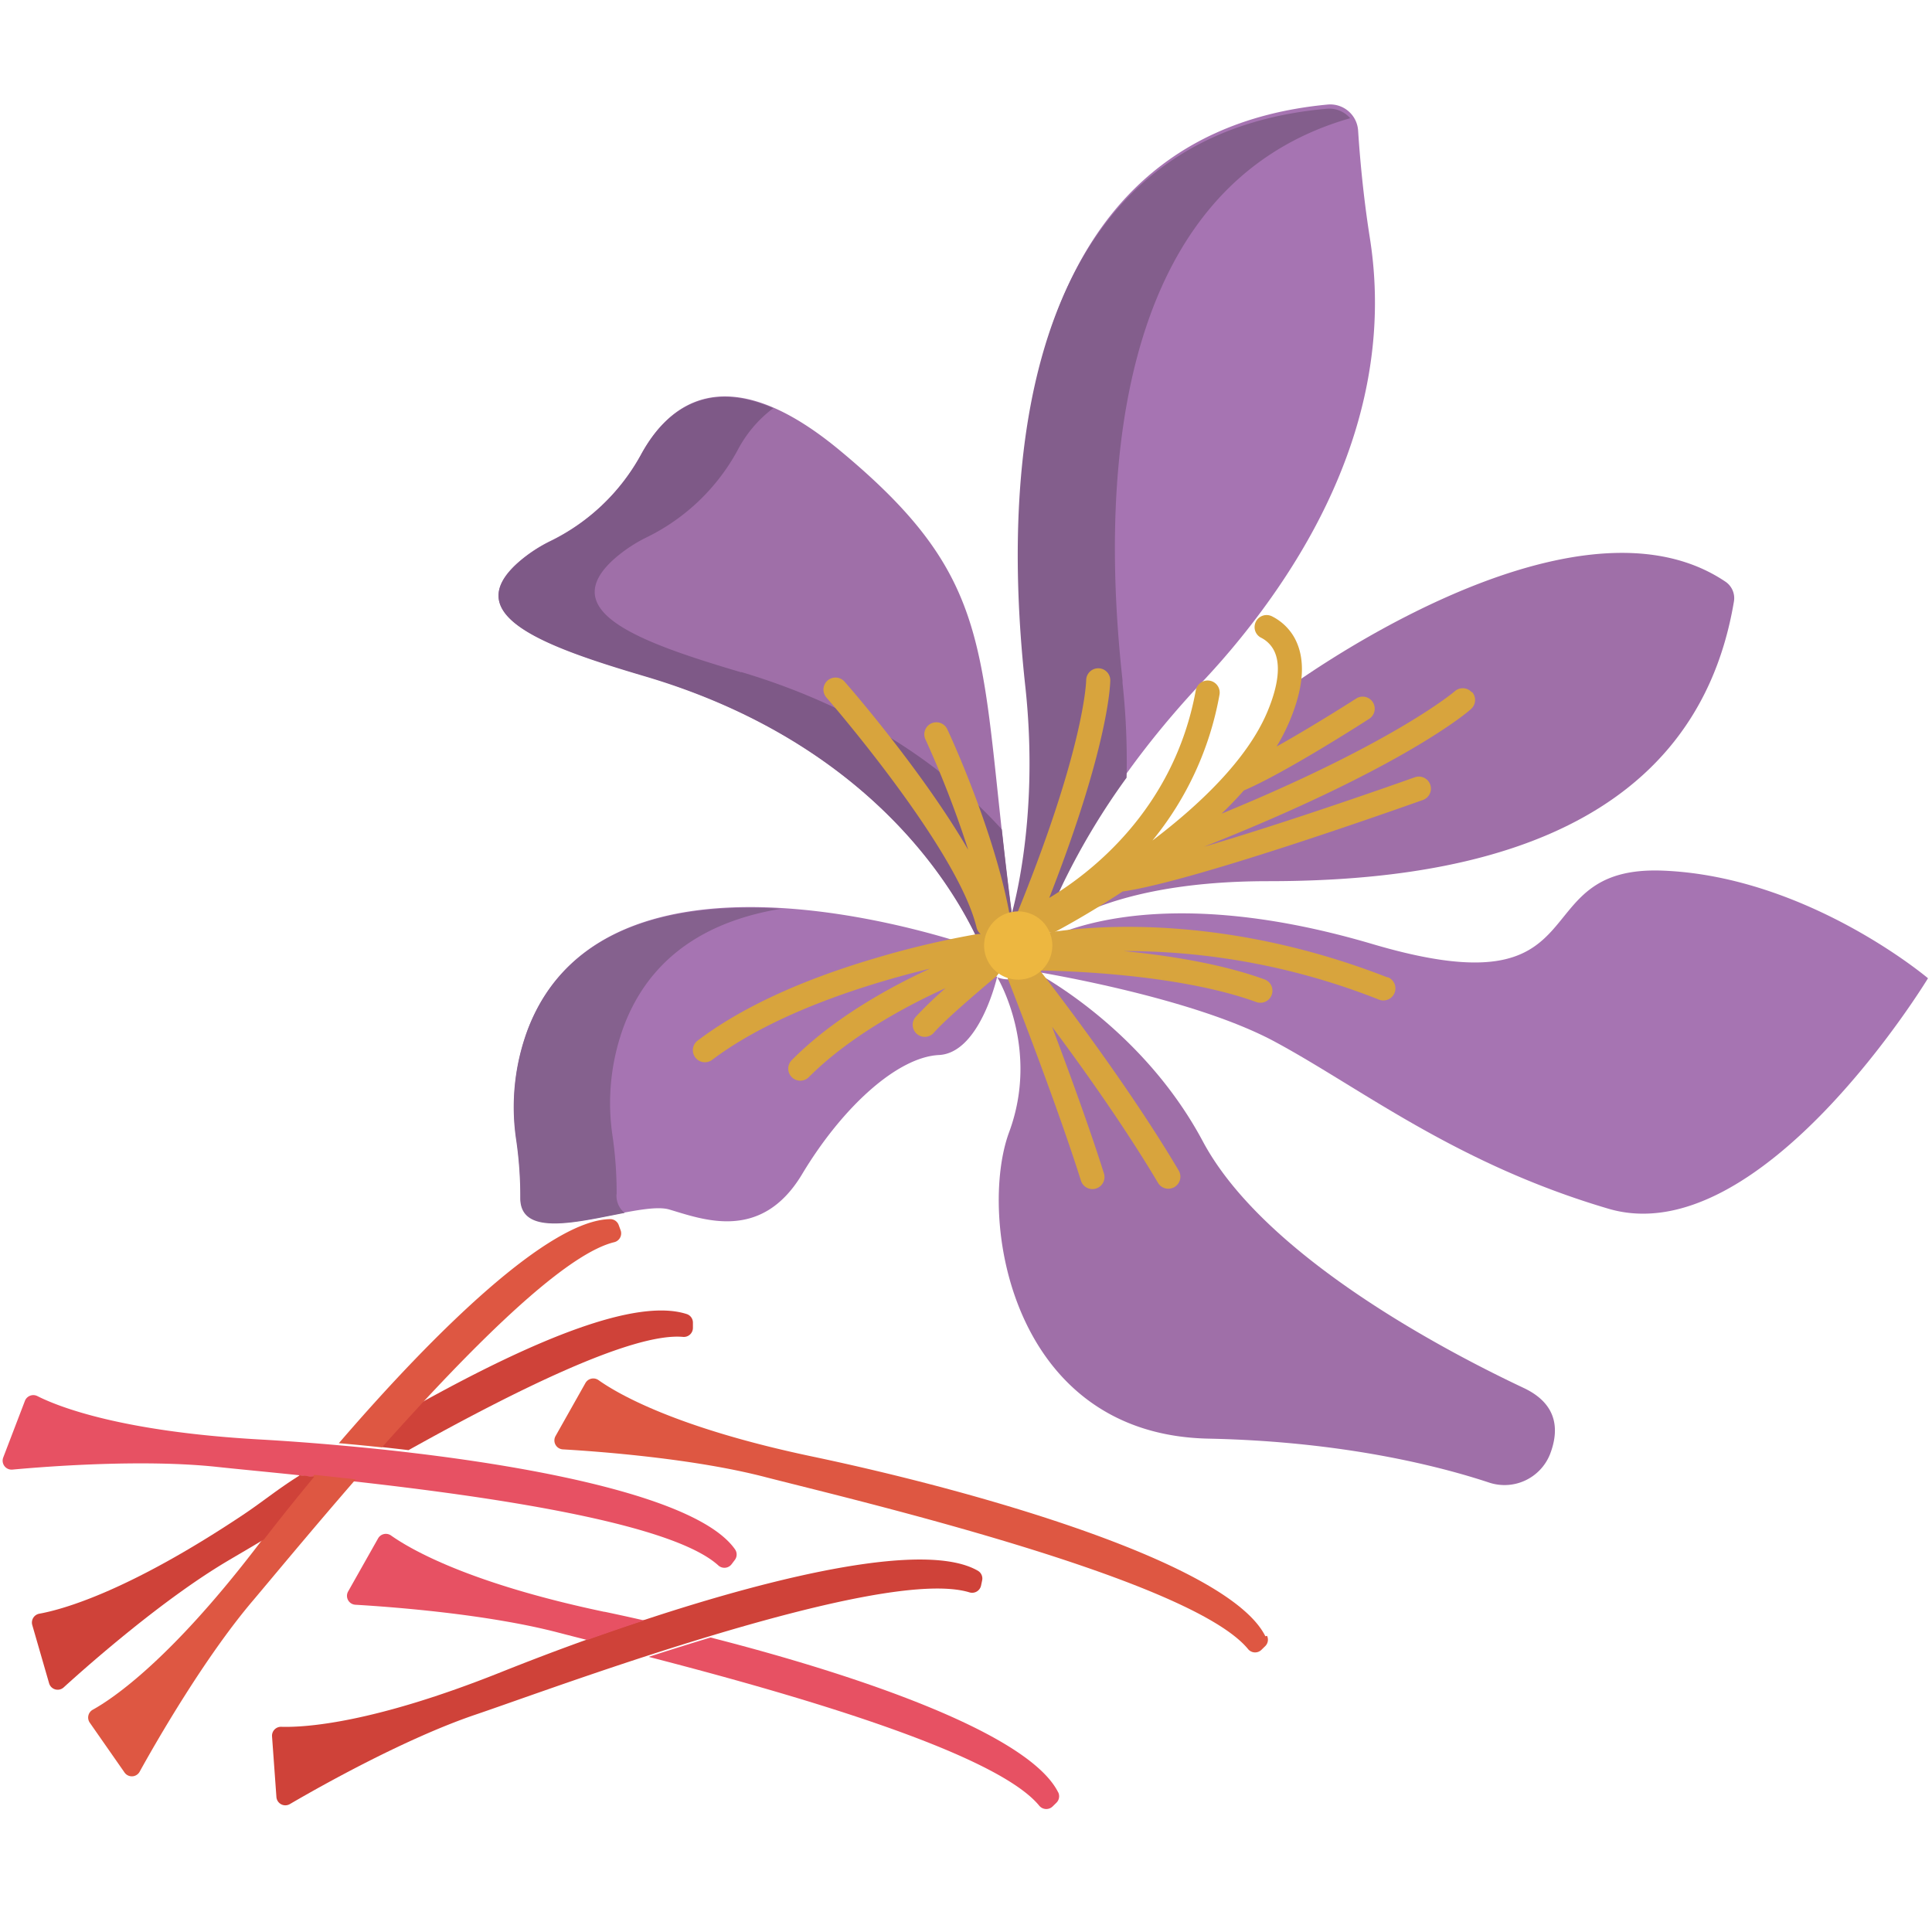 <svg width="128" height="128" data-name="Layer 1" version="1.1" viewBox="0 0 128 128" xmlns="http://www.w3.org/2000/svg"><g transform="matrix(.266 0 0 .266 -4.1 -4.67)"><path d="m274 254a7.23 7.23 0 0 0-0.12-1.33h0.01l0.01-0.01c0.01 0 0.01-0.01 0.02-0.01 1.03-0.68 26.4-16.8 83.4 0.06 58.3 17.2 36.4-19.8 72.4-18.3s65.9 26.8 65.9 26.8-41.6 68.6-79.6 57.4-61.6-30-82.9-41.5c-21-11.4-60.1-17.6-61.3-17.8a0.077 0.077 0 0 0-0.03-0.01l-0.01-0.01a7.48 7.48 0 0 0 1.51-2.25 7.67 7.67 0 0 0 0.64-3.07z" fill="#a674b2"/><path d="m293 237c14.3-9.48 33.1-24.4 39.9-40.6a40.8 40.8 0 0 0 2.23-6.69s71.3-53.3 110-27.3a4.95 4.95 0 0 1 2.16 4.92c-10.2 60.9-72.1 69.7-116 69.7-43.6 0-56.8 14.6-57.4 15.3-0.01 0-0.01 0.01-0.02 0.01a50.4 50.4 0 0 1 1.58-4.9 205 205 0 0 0 17.6-10.5z" fill="#9f6fa8"/><path d="m269 261a7.55 7.55 0 0 0 3.07-1.97l0.01 0.01a0.077 0.077 0 0 1 0.03 0.01c0.96 0.49 27.6 14.1 42.9 42.8 15.6 29.2 62.3 53.1 79.9 61.4 8.76 4.13 8.76 10.8 6.57 16.5a12.2 12.2 0 0 1-15.3 7.03c-12-3.96-36-10.2-69.7-10.9-49.7-0.97-57.5-55.5-49.7-76.4 7.59-20.6-2.63-37.9-2.96-38.5a7.46 7.46 0 0 0 2.72 0.5 7.54 7.54 0 0 0 2.48-0.41z" fill="#9f6fa8"/><path d="m276 247a50.4 50.4 0 0 0-1.58 4.9l-0.01 0.01h-0.01a7.68 7.68 0 0 0-6.73-6.31v-0.01s7.32-23.5 3.59-58c-3.64-33.6-10.8-136 74.9-144a6.96 6.96 0 0 1 7.52 6.51c0.4 6.2 1.23 16 2.92 26.7 5.16 32.5-5.52 65-28.9 95.5q-1.65 2.16-3.39 4.3-4.76 5.88-10.2 11.6c-17.8 19.1-28 36.2-33.6 47.9-2.11 4.38-3.56 7.97-4.53 10.6z" fill="#a674b2"/><path d="m331 425a2.24 2.24 0 0 1-0.48 2.58l-0.9 0.88a2.26 2.26 0 0 1-3.33-0.14c-14.3-17.5-98.2-37.2-120-42.8-17.8-4.68-41.7-6.45-50.7-6.97a2.23 2.23 0 0 1-1.8-3.33l7.44-13.2a2.25 2.25 0 0 1 3.25-0.72c4.82 3.43 19.4 11.9 53.1 19 42.2 8.85 104 26.7 113 44.8z" fill="#de5742"/><path d="m279 464a2.26 2.26 0 0 1-0.48 2.58l-0.91 0.89a2.27 2.27 0 0 1-3.33-0.14c-11.1-13.6-64-28.5-97.3-37.1 5.01-1.62 10.2-3.25 15.4-4.82h0.01c37.9 9.68 79.4 24.1 86.6 38.6z" fill="#e75163"/><path d="m264 246a7.48 7.48 0 0 0-2.43 1.49 7.64 7.64 0 0 0-2.42 4.41c-9.23-19.9-32.9-51.1-83.1-66-25.4-7.52-46.6-15.2-31.3-28.5a36.6 36.6 0 0 1 7.71-5.08 51.5 51.5 0 0 0 22.6-21.5c6.92-12.8 21.3-24.5 49.5-1.1 40.3 33.4 34.3 50.3 42.9 116a7.56 7.56 0 0 0-0.83-0.04 7.74 7.74 0 0 0-2.73 0.5z" fill="#9f6fa8"/><path d="m261 259a7.74 7.74 0 0 0 2.78 1.83c-0.12 0.51-4.41 19-14.5 19.5-10.2 0.49-23.9 12.7-34.1 29.7s-24.8 11.2-33.1 8.77-37 10.7-37-2.92a98 98 0 0 0-0.99-14.3 55.2 55.2 0 0 1 2.84-27.7c20.4-53.4 112-20.2 112-20.2a7.62 7.62 0 0 0 0.83 3.47 7.72 7.72 0 0 0 1.35 1.9z" fill="#a674b2"/><path d="m176 421c34.2-11.3 70.3-19.6 83-12.2a2.23 2.23 0 0 1 1.03 2.41l-0.26 1.24a2.27 2.27 0 0 1-2.85 1.73c-11.2-3.46-38.1 2.9-64.4 10.8h-0.01c-5.19 1.57-10.4 3.2-15.4 4.82-18.8 6.09-35.5 12.2-43.5 14.9-17.4 5.95-38.3 17.7-46 22.2a2.23 2.23 0 0 1-3.35-1.76l-1.09-15.1a2.23 2.23 0 0 1 2.3-2.39c5.92 0.18 22.8-0.85 54.7-13.6 6.72-2.68 14-5.47 21.6-8.19 4.64-1.66 9.39-3.29 14.2-4.87z" fill="#cf4239"/><path d="m90 385c-8.71-0.91-15.9-1.58-20.4-2.07-18.3-1.98-42.2-0.16-51.1 0.66a2.23 2.23 0 0 1-2.28-3.02l5.4-14.1a2.24 2.24 0 0 1 3.1-1.19c5.28 2.67 21 8.86 55.3 10.8 6.38 0.36 13.2 0.86 20.3 1.5 3.51 0.31 7.07 0.66 10.7 1.04q3.39 0.36 6.79 0.77c35.8 4.24 72.3 12 80.7 24.1a2.24 2.24 0 0 1-0.09 2.62l-0.76 1.01a2.25 2.25 0 0 1-3.31 0.36c-11.6-10.6-56.5-17.1-90.3-20.9-3.57-0.4-7.03-0.78-10.3-1.13-1.25-0.13-2.48-0.25-3.67-0.37z" fill="#e75163"/><path d="m188 347v1.27a2.26 2.26 0 0 1-2.43 2.27c-12.7-1.16-42.4 13.7-68.4 28.2q-3.4-0.4-6.79-0.77c3.32-3.74 6.74-7.52 10.2-11.2l0.01-0.01c28.2-15.6 53.3-26 65.9-21.9a2.24 2.24 0 0 1 1.51 2.15z" fill="#cf4239"/><path d="m170 324a2.26 2.26 0 0 1-1.57 2.94c-10.9 2.63-29.7 20.5-47.7 39.9l-0.01 0.01c-3.44 3.72-6.86 7.5-10.2 11.2-3.59-0.38-7.15-0.73-10.7-1.04v-0.01c24.2-28.1 52.4-55.6 67.6-55.8a2.25 2.25 0 0 1 2.12 1.55z" fill="#de5742"/><path d="m166 419c3.18 0.67 6.48 1.39 9.86 2.16-4.78 1.58-9.53 3.21-14.2 4.87-2.76-0.7-5.13-1.31-7.02-1.8-17.8-4.68-41.7-6.45-50.7-6.98a2.22 2.22 0 0 1-1.81-3.32l7.45-13.2a2.23 2.23 0 0 1 3.24-0.72c4.83 3.42 19.4 11.9 53.1 19z" fill="#e75163"/><path d="m104 386v0.03c-11.2 12.9-20.7 24.4-25.6 30.2-11.9 14-23.9 34.8-28.2 42.6a2.22 2.22 0 0 1-3.78 0.19l-8.65-12.4a2.23 2.23 0 0 1 0.76-3.23c5.18-2.87 19.1-12.4 40.1-39.6 0.83-1.08 1.68-2.18 2.55-3.29l0.01-0.01c3.89-5 8.11-10.2 12.5-15.6 3.27 0.35 6.73 0.73 10.3 1.13z" fill="#de5742"/><path d="m90 385c1.19 0.12 2.42 0.24 3.67 0.37-4.41 5.32-8.63 10.6-12.5 15.6l-0.01 0.01c-3.49 2.11-7.18 4.24-9.39 5.56-15.8 9.42-33.8 25.2-40.5 31.3a2.22 2.22 0 0 1-3.63-1.04l-4.19-14.5a2.24 2.24 0 0 1 1.76-2.82c5.82-1.05 22.1-5.53 50.7-24.6 5-3.34 8.43-6.25 14-9.76z" fill="#cf4239"/><path d="m295 187c-3.36-31-9.72-121 56.7-140a6.88 6.88 0 0 0-5.8-2.36c-85.7 7.54-78.8 110-75.1 144 3.73 34.5-3.83 58-3.83 58v0.01c4 0.37 6.63 2.97 7.21 5.97h0.01a0.808 0.808 0 0 0 0.01 0.16c0.02-0.1 0.46-1.76 1.58-4.82 0.97-2.63 2.42-6.18 4.53-10.6a175 175 0 0 1 15.7-26.1 181 181 0 0 0-1.01-23.6z" fill="#835e8c"/><path d="m200 185c-25.4-7.52-46.6-15.2-31.3-28.5a36.6 36.6 0 0 1 7.71-5.08 51.5 51.5 0 0 0 22.6-21.5 31.1 31.1 0 0 1 9-10.7c-17.6-7.61-27.6 1.71-33 11.7a51.5 51.5 0 0 1-22.6 21.5 36.6 36.6 0 0 0-7.71 5.08c-15.2 13.2 5.89 21 31.3 28.5 50.2 14.8 73.9 46.1 83.1 66a7.64 7.64 0 0 1 2.42-4.41 7.48 7.48 0 0 1 2.43-1.49 7.74 7.74 0 0 1 2.73-0.5 7.56 7.56 0 0 1 0.83 0.04c-1.03-7.82-1.85-14.9-2.57-21.5-13.6-15-34.4-30.1-64.9-39.2z" fill="#7e5987"/><path d="m169 315a98 98 0 0 0-0.99-14.3 55.2 55.2 0 0 1 2.84-27.7c6.94-18.2 22.1-26.3 39.1-29.1-25.3-1.54-53 3.6-63.1 30.1a55.2 55.2 0 0 0-2.84 27.7 98 98 0 0 1 0.99 14.3c0 9.73 14.6 5.81 26 3.66a5.49 5.49 0 0 1-2.03-4.66z" fill="#85618e"/><g fill="#d8a43d"><path d="m263 256a2.92 2.92 0 0 0-0.076-0.324 2.98 2.98 0 0 0-0.917-1.32 2.99 2.99 0 0 0-3.23-4.14 223 223 0 0 0-25.1 5.92c-18.9 5.55-33.8 12.5-44.5 20.6a3 3 0 0 0 3.62 4.79c15.9-12 39.7-19.2 54.2-22.7-9.9 4.58-23.9 12.2-34.3 22.7a3 3 0 1 0 4.24 4.24c10.2-10.2 24.5-17.8 34-22.1a95.9 95.9 0 0 0-7.46 7.17 3 3 0 1 0 4.53 3.94c3.53-4.05 15.3-13.8 15.4-13.9a2.97 2.97 0 0 0-0.352-4.86z"/><path d="m361 261c-48.4-18.9-85.5-11-87.1-10.7a2.9 2.9 0 0 0-2.16 3.94 2.98 2.98 0 0 0-0.83 2.06 3.06 3.06 0 0 0 0.049 0.492 2.97 2.97 0 0 0-1.93 0.639c-0.048 0.038-0.084 0.085-0.128 0.125a2.97 2.97 0 0 0-2.36 4.06c0.118 0.3 11.9 30.3 18.1 50a3 3 0 0 0 5.73-1.79c-3.54-11.3-8.91-25.9-12.9-36.5 7.44 9.98 18.1 24.9 26.4 38.9a3 3 0 0 0 5.17-3.04c-12.4-21-30.1-44.1-34.6-49.9 3.94 0.039 33.8 0.578 53.8 7.82a3 3 0 1 0 2.04-5.64c-10.8-3.92-24.1-5.96-35-7.03a172 172 0 0 1 63.6 12.1 3 3 0 1 0 2.18-5.59z"/><path d="m267 246c-3.71-21.1-15.1-45.7-15.6-46.7a3 3 0 1 0-5.43 2.54 257 257 0 0 1 10.6 27.4c-11.3-19.5-29.7-40.7-30.8-41.9a3 3 0 0 0-4.52 3.95c0.327 0.374 32.7 37.6 37.4 57.3a3 3 0 0 0 2.92 2.3 3.06 3.06 0 0 0 0.7-0.082 2.99 2.99 0 0 0 1.89-1.42 3.27 3.27 0 0 0 0.367-0.032 3 3 0 0 0 2.44-3.47z"/><path d="m382 190a3 3 0 0 0-4.23-0.284c-0.161 0.141-15 12.8-58.1 30.5 2.01-1.94 3.85-3.86 5.55-5.78 10.1-4.26 30.4-17.3 31.3-17.9a3 3 0 0 0-3.25-5.04c-0.148 0.1-10.5 6.74-19.9 12a49.9 49.9 0 0 0 3.2-6.22c3.69-8.73 4.1-15.7 1.24-20.9a13.2 13.2 0 0 0-5.54-5.29 2.99 2.99 0 0 0-4.34 2.21 2.95 2.95 0 0 0 1.53 3.07 7.35 7.35 0 0 1 3.12 2.94c1.89 3.36 1.36 8.75-1.53 15.6-5.02 11.9-17 23.2-28.6 32a79.4 79.4 0 0 0 16.7-36.3 3 3 0 1 0-5.9-1.11c-5.48 30-26.7 45.8-36.5 51.7 15-38.3 15.2-53.6 15.2-54.2a2.99 2.99 0 0 0-2.99-2.99h-0.013a3.01 3.01 0 0 0-3 2.98c0 0.164-0.336 16.9-17.5 58.8a3 3 0 0 0 5.3 2.75l0.377 0.877 3.6 0.493c0.381-0.2 7.73-4.01 17.3-10.3 18.3-2.6 72.5-22 74.8-22.8a3 3 0 1 0-2.03-5.65c-0.409 0.147-29.7 10.6-52.5 17.3 49.5-19.6 65.8-33.6 66.5-34.3a3 3 0 0 0 0.279-4.23z"/></g><path d="m266 261a8.48 8.48 0 0 1-4.56-4.12 8.42 8.42 0 0 1-0.917-3.83 8.58 8.58 0 0 1 0.122-1.42 8.44 8.44 0 0 1 2.67-4.87 8.27 8.27 0 0 1 2.68-1.65 8.56 8.56 0 0 1 3.02-0.552 8.38 8.38 0 0 1 0.916 0.044c0.011 0 0.011 0.011 0.022 0.011a8.49 8.49 0 0 1 7.43 6.97 7.93 7.93 0 0 1 0.133 1.47 8.48 8.48 0 0 1-0.707 3.39 8.49 8.49 0 0 1-10.8 4.56z" fill="#edb740"/></g></svg>
